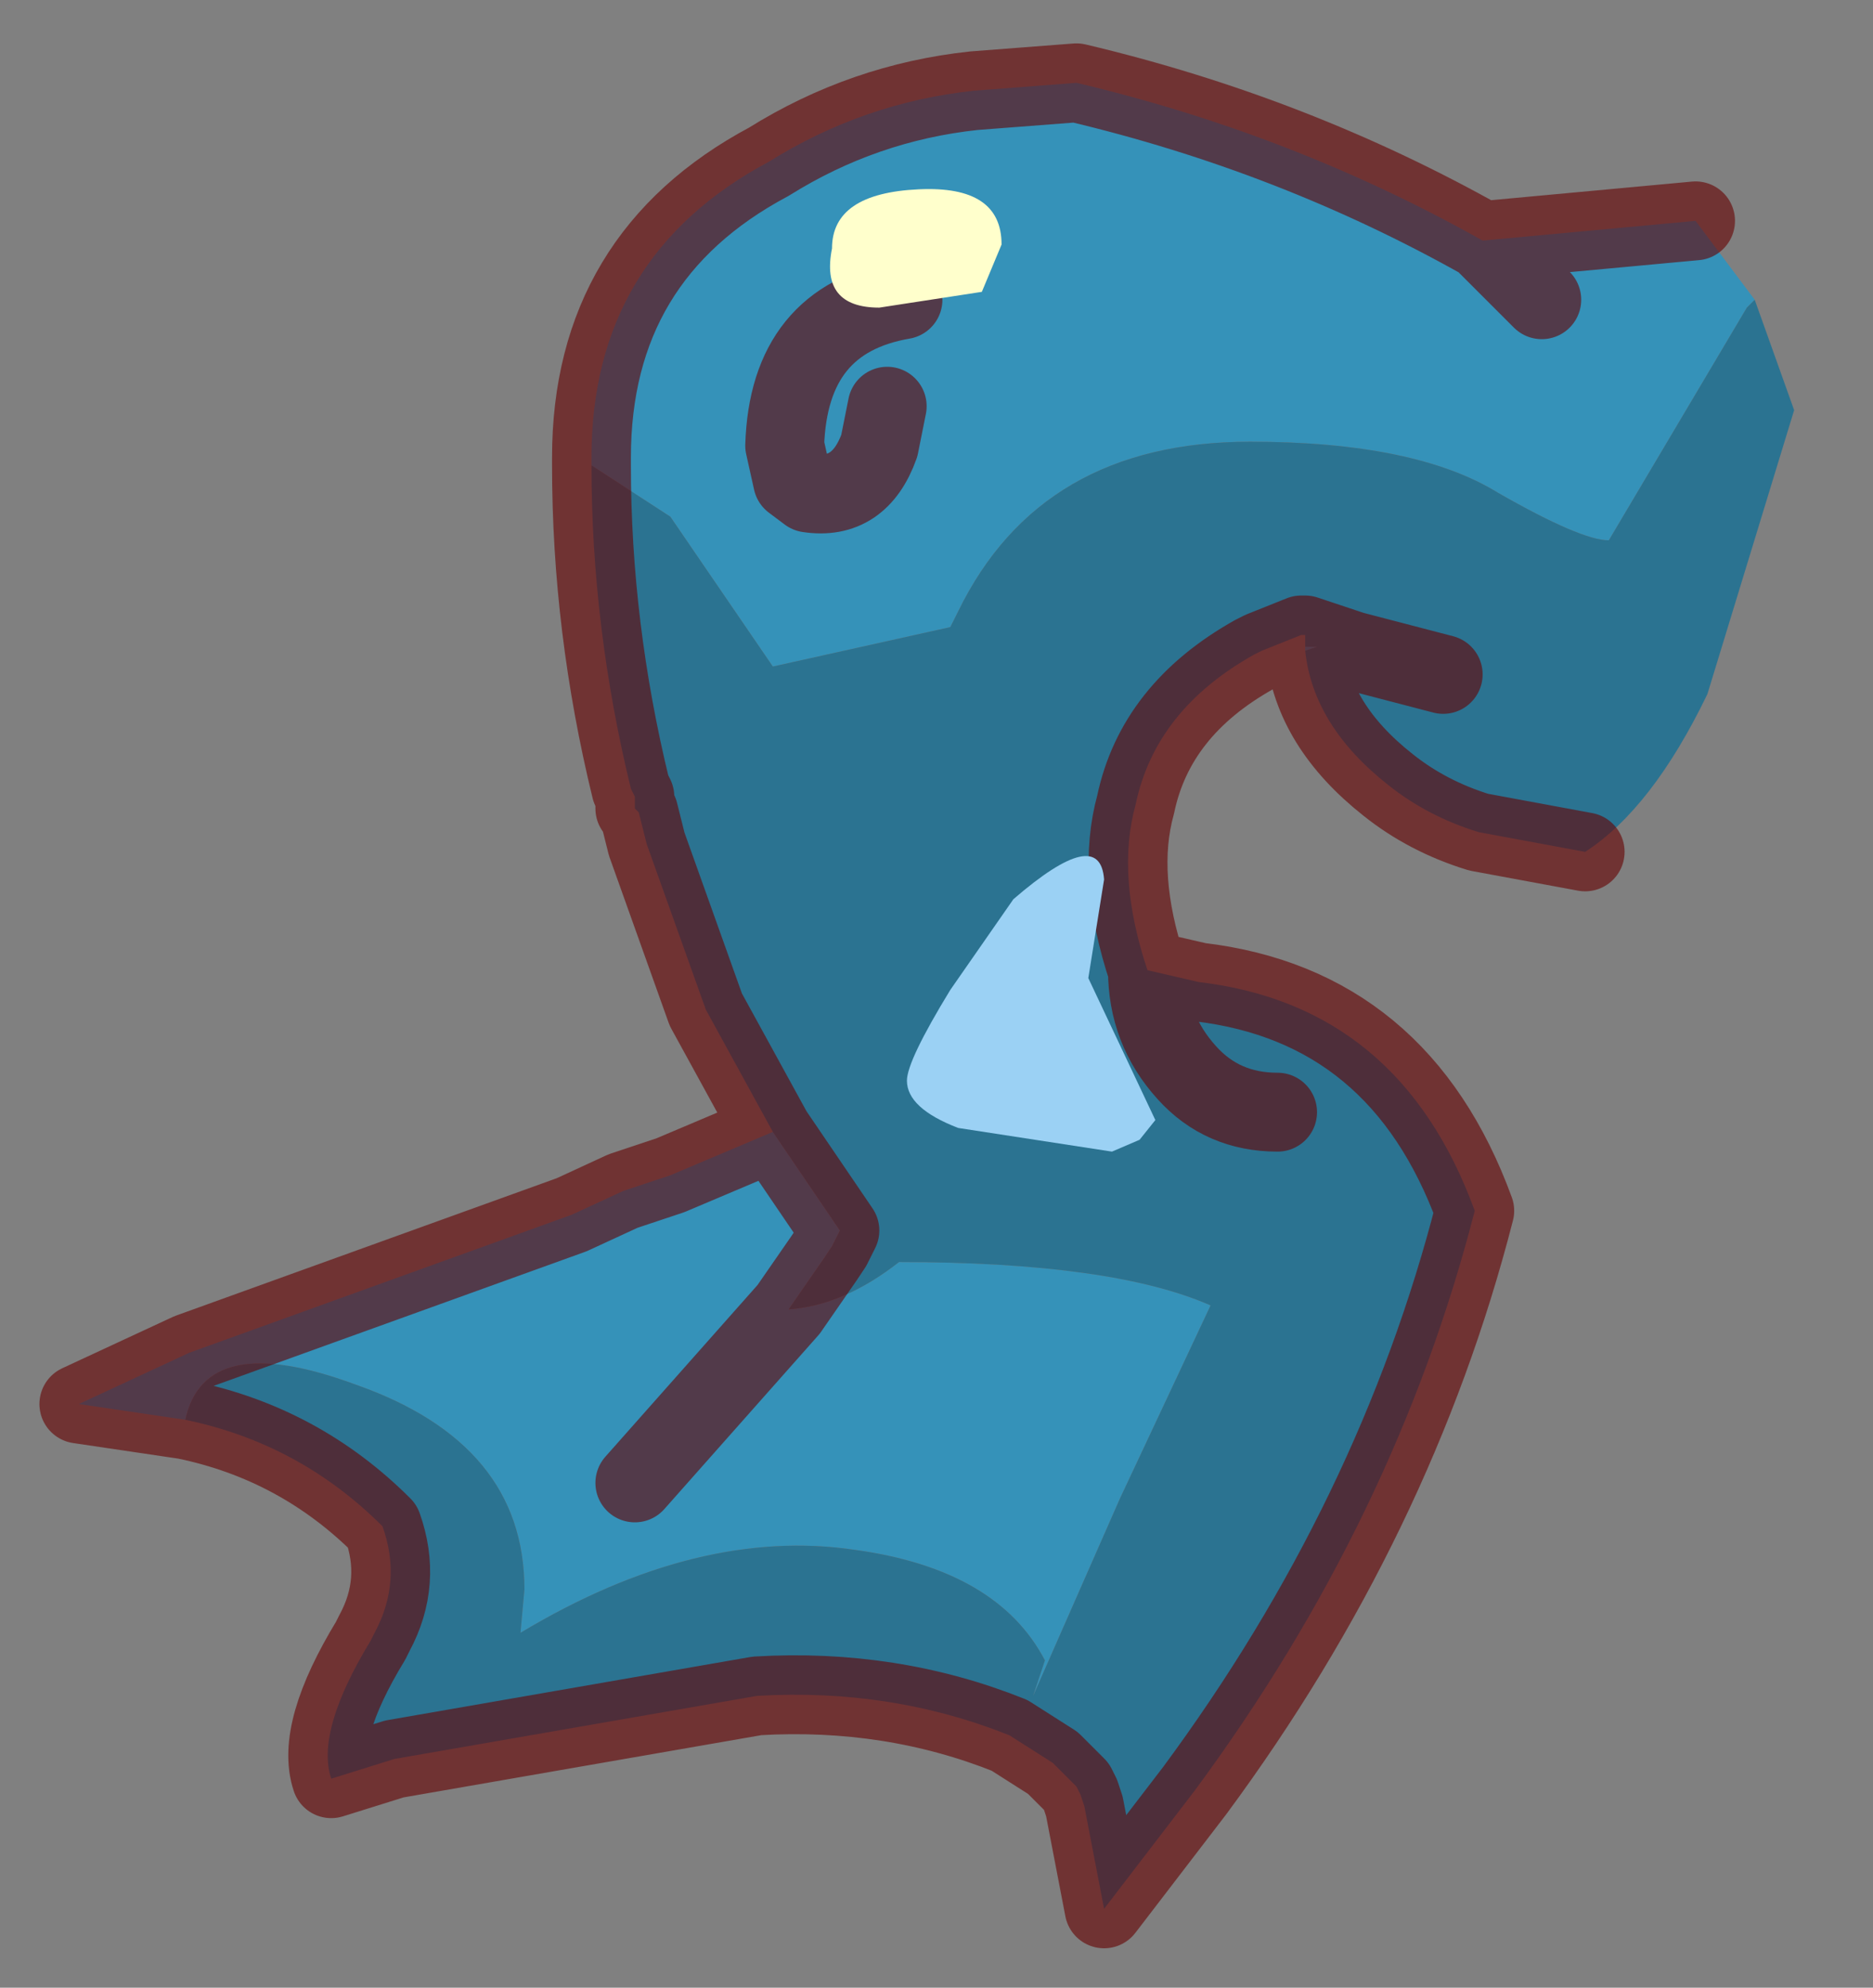 <?xml version="1.0" encoding="UTF-8" standalone="no"?>
<svg xmlns:xlink="http://www.w3.org/1999/xlink" height="25.2px" width="23.75px" xmlns="http://www.w3.org/2000/svg">
  <rect width="100%" height="100%" fill="#808080" stroke="none"/>
  <g transform="matrix(1.0, 0.0, 0.0, 1.0, 11.3, 12.6)">
    <path d="M8.25 -8.8 L7.5 -9.55 8.25 -8.8 M-3.8 -6.7 L-3.8 -6.8 Q-3.8 -9.35 -1.55 -10.55 -0.35 -11.3 1.05 -11.45 L2.35 -11.55 Q5.1 -10.9 7.5 -9.55 L10.2 -9.8 10.95 -8.8 10.85 -8.7 9.1 -5.75 Q8.75 -5.75 7.7 -6.35 6.65 -7.0 4.55 -7.0 1.9 -7.0 0.85 -4.85 L0.75 -4.65 -1.5 -4.15 -2.8 -6.05 -3.8 -6.7 M5.25 -4.35 L5.25 -4.4 5.4 -4.4 5.25 -4.35 M4.7 -4.35 L4.6 -4.3 4.7 -4.35 M-8.95 5.4 L-10.3 5.2 -8.9 4.55 -4.05 2.8 -3.4 2.5 -2.8 2.3 -1.5 1.75 -0.65 3.0 -0.75 3.2 -0.85 3.35 -1.3 4.0 Q-0.6 3.95 0.1 3.4 2.8 3.4 4.05 3.95 L2.9 6.4 1.8 8.9 1.95 8.45 Q1.35 7.3 -0.45 7.05 -2.45 6.75 -4.7 8.1 L-4.65 7.55 Q-4.65 5.7 -6.8 4.95 -8.7 4.25 -8.95 5.4 M-3.25 6.2 L-1.3 4.0 -3.25 6.2 M-0.05 -7.45 L-0.15 -6.95 Q-0.4 -6.25 -1.05 -6.35 L-1.25 -6.5 -1.35 -6.95 Q-1.3 -8.55 0.15 -8.8 -1.3 -8.55 -1.35 -6.95 L-1.25 -6.5 -1.05 -6.35 Q-0.4 -6.25 -0.15 -6.95 L-0.05 -7.45" fill="#3592b9" fill-rule="evenodd" stroke="none"/>
    <path d="M10.95 -8.8 L11.45 -7.4 10.35 -3.8 Q9.65 -2.35 8.8 -1.8 L7.45 -2.05 Q6.8 -2.25 6.3 -2.65 5.35 -3.4 5.25 -4.35 L5.4 -4.4 5.25 -4.4 5.25 -4.55 5.2 -4.55 4.7 -4.35 4.6 -4.3 Q3.35 -3.6 3.1 -2.4 2.85 -1.5 3.25 -0.3 L3.9 -0.15 Q6.45 0.15 7.4 2.75 6.4 6.65 3.85 10.1 L2.7 11.6 2.45 10.3 2.4 10.15 2.35 10.05 2.05 9.75 1.5 9.4 Q0.0 8.8 -1.7 8.9 L-6.3 9.7 -7.1 9.95 Q-7.3 9.35 -6.6 8.2 L-6.55 8.1 Q-6.2 7.45 -6.45 6.75 -7.5 5.7 -8.95 5.4 -8.7 4.25 -6.8 4.95 -4.65 5.7 -4.65 7.55 L-4.7 8.1 Q-2.45 6.75 -0.45 7.05 1.35 7.3 1.95 8.45 L1.8 8.9 2.9 6.4 4.05 3.95 Q2.8 3.4 0.1 3.4 -0.6 3.95 -1.3 4.0 L-0.85 3.35 -0.75 3.2 -0.65 3.0 -1.5 1.75 -2.35 0.2 -3.1 -1.9 -3.2 -2.3 -3.25 -2.35 -3.25 -2.5 -3.3 -2.6 Q-3.8 -4.65 -3.8 -6.7 L-2.8 -6.05 -1.5 -4.15 0.75 -4.65 0.85 -4.85 Q1.9 -7.0 4.55 -7.0 6.65 -7.0 7.7 -6.35 8.75 -5.75 9.1 -5.75 L10.85 -8.7 10.95 -8.8 M7.0 -4.05 L5.85 -4.35 5.25 -4.55 5.85 -4.35 7.0 -4.05 M4.9 1.5 Q4.2 1.5 3.75 1.0 3.25 0.45 3.25 -0.3 3.25 0.45 3.75 1.0 4.2 1.5 4.9 1.5" fill="#2b7391" fill-rule="evenodd" stroke="none"/>
    <path d="M7.5 -9.55 L8.25 -8.8 M-3.8 -6.7 L-3.8 -6.8 Q-3.8 -9.35 -1.55 -10.55 -0.35 -11.3 1.05 -11.45 L2.35 -11.55 Q5.1 -10.9 7.5 -9.55 L10.2 -9.8 M8.8 -1.8 L7.45 -2.05 Q6.8 -2.25 6.3 -2.65 5.35 -3.4 5.25 -4.35 L5.25 -4.4 5.25 -4.55 5.2 -4.55 4.7 -4.35 4.6 -4.3 Q3.35 -3.6 3.1 -2.4 2.85 -1.5 3.25 -0.3 L3.9 -0.15 Q6.45 0.15 7.4 2.75 6.4 6.65 3.85 10.1 L2.7 11.6 2.45 10.3 2.4 10.15 2.35 10.05 2.05 9.75 1.5 9.4 Q0.0 8.8 -1.7 8.9 L-6.3 9.7 -7.1 9.95 Q-7.3 9.35 -6.6 8.2 L-6.55 8.1 Q-6.2 7.45 -6.45 6.75 -7.5 5.7 -8.95 5.4 L-10.3 5.2 -8.9 4.55 -4.05 2.8 -3.4 2.5 -2.8 2.3 -1.5 1.75 -2.35 0.2 -3.1 -1.9 -3.2 -2.3 -3.25 -2.35 -3.25 -2.5 -3.3 -2.6 Q-3.8 -4.65 -3.8 -6.7 M5.25 -4.55 L5.85 -4.35 7.0 -4.05 M-1.3 4.0 L-3.25 6.2 M3.25 -0.3 Q3.25 0.45 3.75 1.0 4.2 1.5 4.9 1.5 M0.15 -8.8 Q-1.3 -8.55 -1.35 -6.95 L-1.25 -6.5 -1.05 -6.35 Q-0.4 -6.25 -0.15 -6.95 L-0.05 -7.45 M-1.3 4.0 L-0.85 3.35 -0.75 3.2 -0.65 3.0 -1.5 1.75" fill="none" stroke="#660000" stroke-linecap="round" stroke-linejoin="round" stroke-opacity="0.6" stroke-width="1"/>
    <path d="M1.55 -1.2 Q2.65 -2.15 2.7 -1.45 L2.5 -0.2 3.35 1.6 3.15 1.85 2.8 2.0 0.85 1.7 Q0.2 1.45 0.2 1.1 0.2 0.85 0.75 -0.05 L1.55 -1.2" fill="#9bd1f4" fill-rule="evenodd" stroke="none"/>
    <path d="M1.15 -8.9 L-0.15 -8.7 Q-0.9 -8.7 -0.75 -9.45 -0.75 -10.15 0.35 -10.2 1.4 -10.25 1.4 -9.5 L1.15 -8.9" fill="#ffffcc" fill-rule="evenodd" stroke="none"/>
  </g>
</svg>